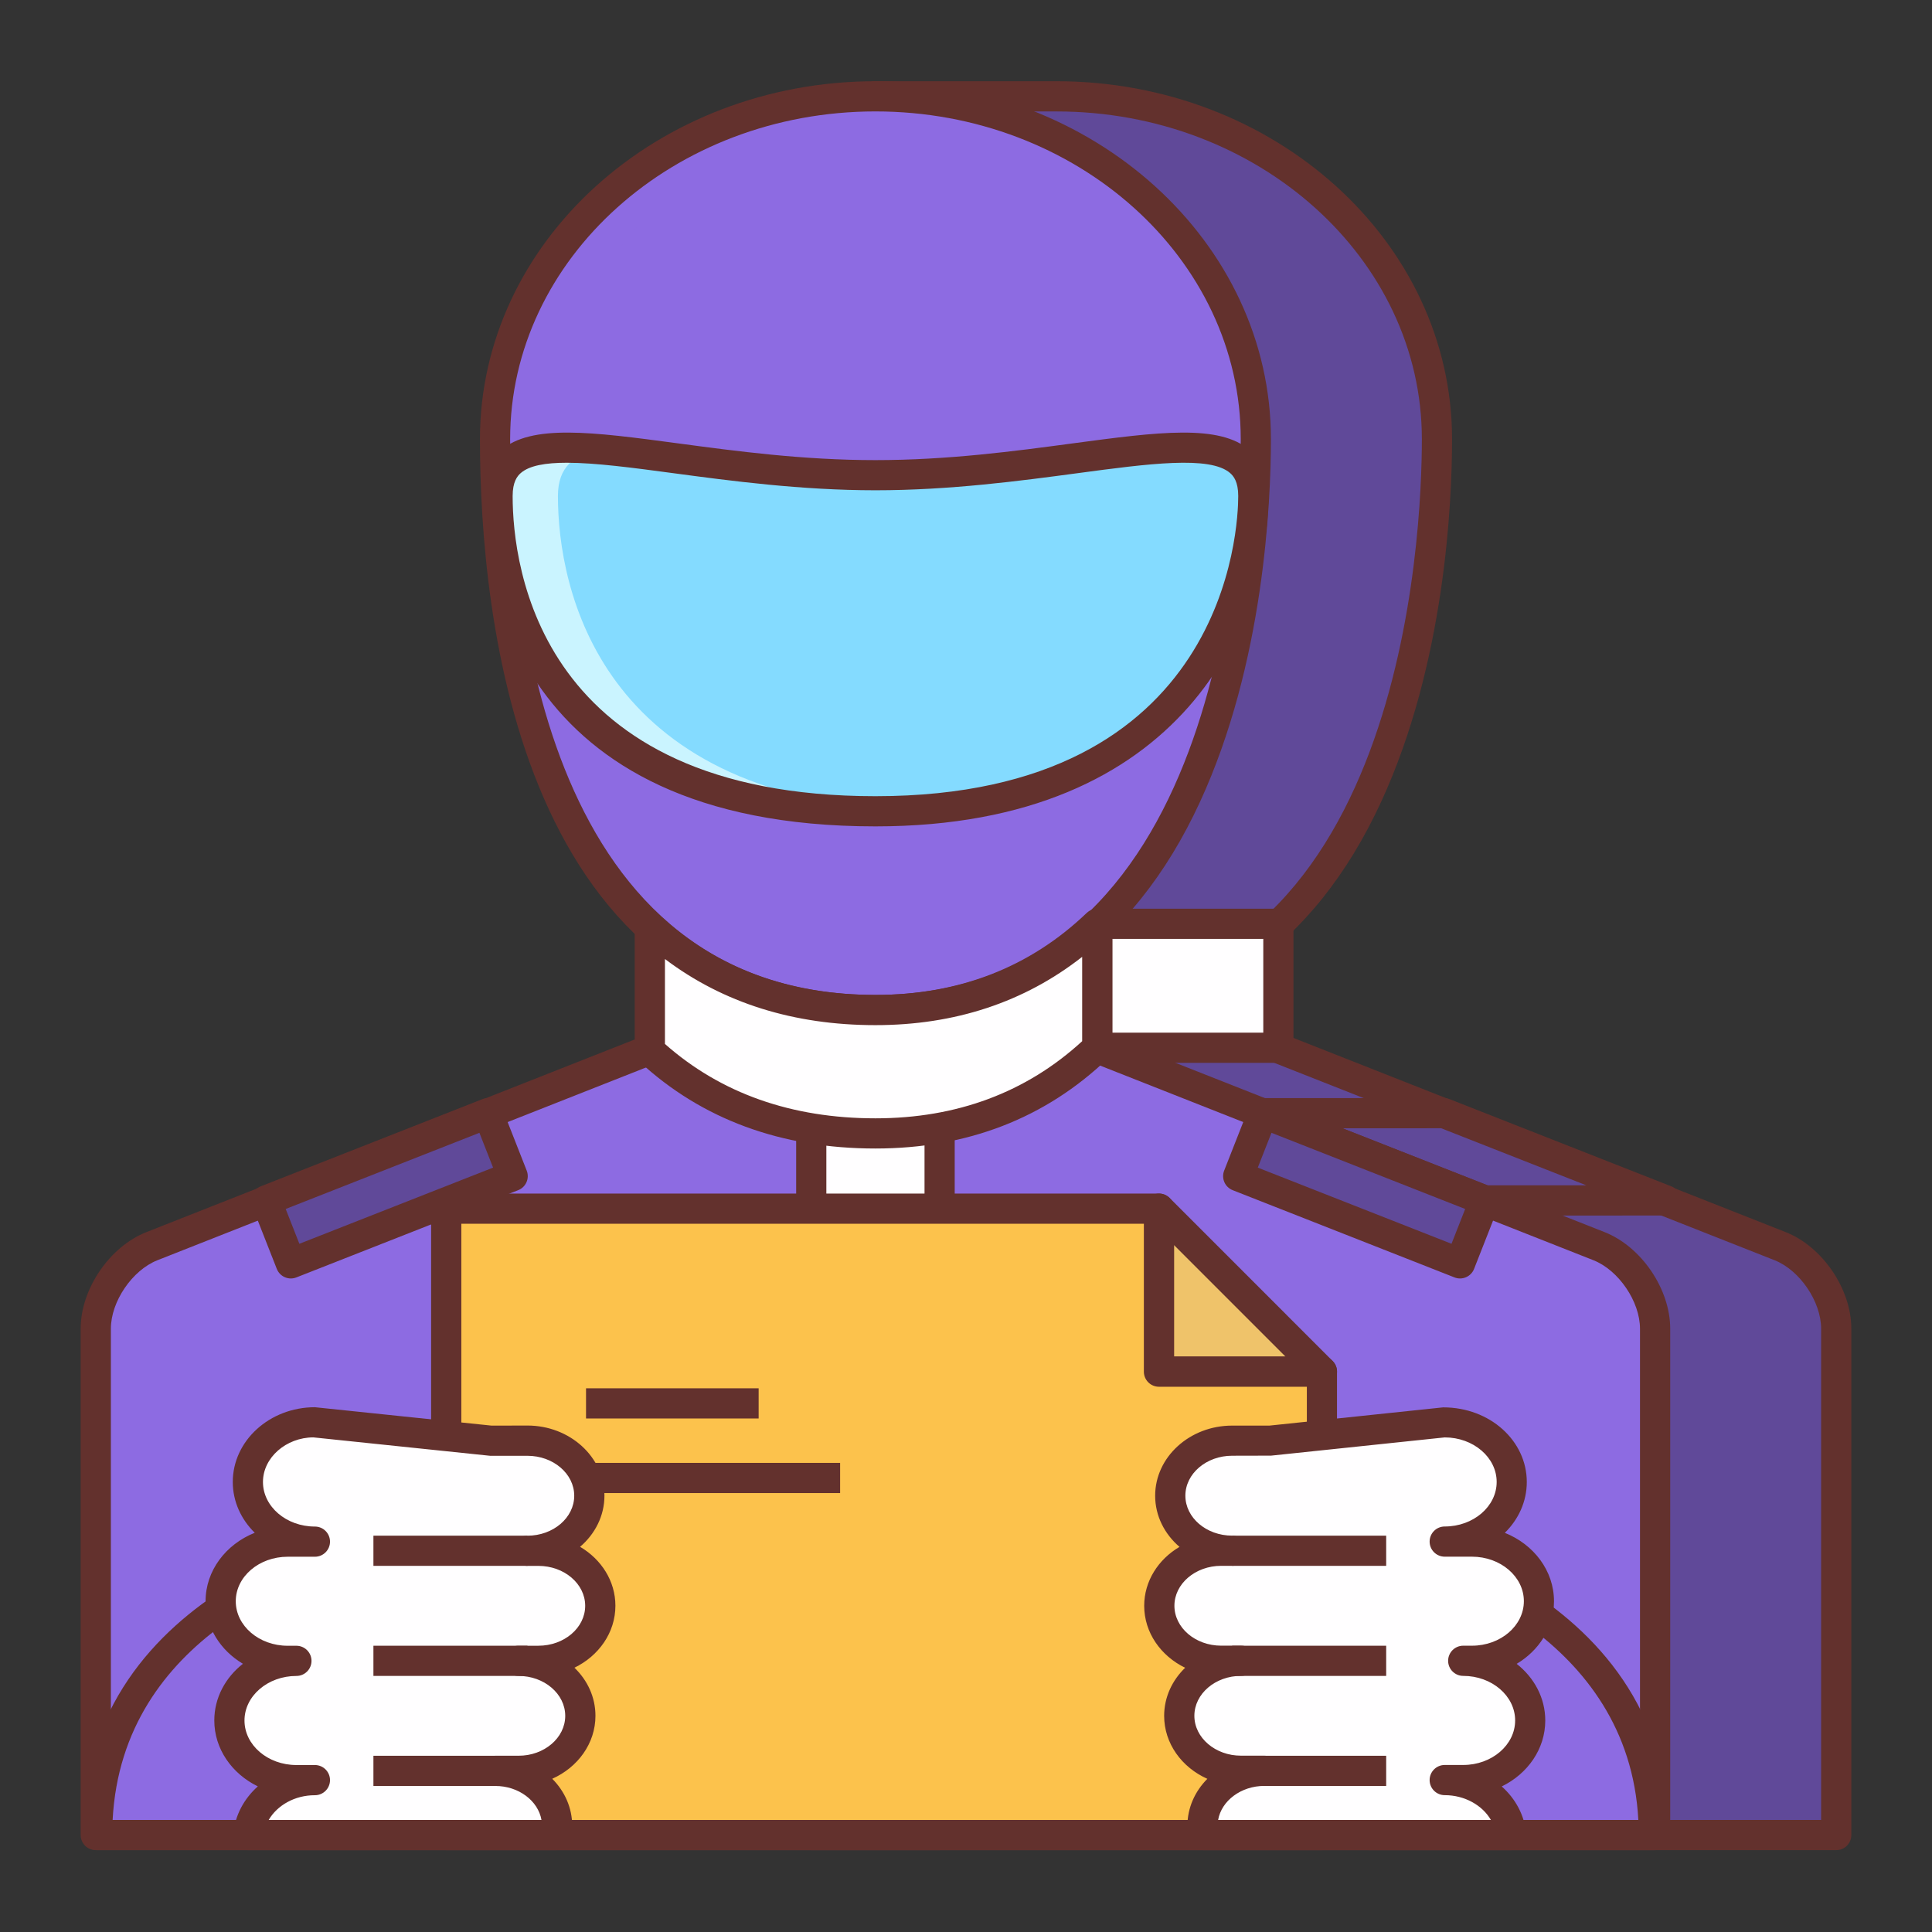 <svg xmlns="http://www.w3.org/2000/svg"  viewBox="0 0 64 64" width="64px" height="64px"><rect x="0" y="0" width="64" height="64" fill="#333333" stroke="none"/><path fill="#604999" d="M58.966,41.28L36.861,32.56c-1.023-0.404-2.699-0.404-3.723,0L11.034,41.28 c-1.024,0.403-1.862,1.634-1.862,2.734v16.774h51.655V44.015C60.828,42.914,59.99,41.684,58.966,41.28z"/><path fill="#63312d" d="M60.828,61.288H9.172c-0.276,0-0.5-0.224-0.5-0.5V44.015c0-1.313,0.957-2.719,2.179-3.2l22.104-8.721 c1.147-0.452,2.944-0.453,4.09,0l22.105,8.72h0c1.222,0.481,2.178,1.887,2.178,3.2v16.773 C61.328,61.064,61.104,61.288,60.828,61.288z M9.672,60.288h50.655V44.015c0-0.9-0.708-1.939-1.544-2.269h0l-22.105-8.721 c-0.91-0.36-2.446-0.359-3.356,0l-22.104,8.721c-0.838,0.33-1.545,1.369-1.545,2.269V60.288z"/><polygon fill="#604999" points="47.835,36.875 55.183,39.765 49.184,39.767 41.836,36.877"/><path fill="#63312d" d="M49.184,40.267c-0.062,0-0.125-0.012-0.183-0.035l-7.348-2.89c-0.224-0.088-0.353-0.322-0.308-0.559 c0.044-0.236,0.251-0.407,0.491-0.407l5.999-0.001c0.062,0,0.125,0.012,0.183,0.035l7.348,2.89 c0.224,0.088,0.353,0.322,0.308,0.559c-0.044,0.236-0.251,0.407-0.491,0.407L49.184,40.267z M44.472,37.376l4.807,1.89 l3.269-0.001l-4.807-1.89L44.472,37.376z"/><path fill="#604999" d="M35,3.191h-6V4.56c-3.931,1.922-6.601,5.674-6.601,9.988c0,4.905,0.876,13.705,6.601,17.307v1.604h6 c10.657,0,12.601-12.639,12.601-18.911C47.601,8.276,41.959,3.191,35,3.191z"/><path fill="#63312d" d="M35,33.959h-6c-0.276,0-0.5-0.224-0.5-0.5v-1.333c-5.736-3.827-6.601-12.629-6.601-17.579 c0-4.266,2.521-8.185,6.601-10.296v-1.06c0-0.276,0.224-0.5,0.5-0.5h6c7.224,0,13.101,5.319,13.101,11.856 c0,2.081-0.229,7.417-2.35,12.017C43.521,31.402,39.803,33.959,35,33.959z M29.5,32.959H35c11.517,0,12.101-15.337,12.101-18.411 c0-5.986-5.428-10.856-12.101-10.856h-5.5V4.56c0,0.191-0.109,0.365-0.28,0.449c-3.898,1.906-6.32,5.561-6.32,9.539 c0,4.81,0.827,13.398,6.367,16.883c0.146,0.092,0.234,0.251,0.234,0.423V32.959z"/><rect width="6" height="4.106" x="36.348" y="30.602" fill="#fffeff"/><path fill="#63312d" d="M42.348,35.208h-6c-0.276,0-0.5-0.224-0.5-0.5v-4.106c0-0.276,0.224-0.5,0.5-0.5h6c0.276,0,0.5,0.224,0.5,0.5 v4.106C42.848,34.984,42.624,35.208,42.348,35.208z M36.848,34.208h5v-3.106h-5V34.208z"/><path fill="#8d6be2" d="M52.966,41.28L30.861,32.56c-1.023-0.404-2.699-0.404-3.723,0L5.034,41.28 c-1.024,0.403-1.862,1.634-1.862,2.734v16.774h51.655V44.015C54.828,42.914,53.99,41.684,52.966,41.28z"/><path fill="#8d6be2" d="M5.172,45.218c0-1.101,0.837-2.332,1.862-2.735l22.104-8.72c1.024-0.404,2.7-0.404,3.723,0l21.224,8.372 c-0.313-0.379-0.698-0.688-1.119-0.854L30.861,32.56c-1.023-0.404-2.699-0.404-3.723,0L5.034,41.28 c-1.024,0.403-1.862,1.634-1.862,2.734v16.774h2V45.218z"/><path fill="#63312d" d="M54.828,61.288H3.172c-0.276,0-0.5-0.224-0.5-0.5V44.015c0-1.313,0.957-2.719,2.179-3.2l22.104-8.721 c1.147-0.452,2.944-0.453,4.09,0l22.105,8.72h0c1.222,0.481,2.178,1.887,2.178,3.2v16.773 C55.328,61.064,55.104,61.288,54.828,61.288z M3.672,60.288h50.655V44.015c0-0.9-0.708-1.939-1.544-2.269h0l-22.105-8.721 c-0.91-0.36-2.446-0.359-3.356,0L5.218,41.746c-0.838,0.33-1.545,1.369-1.545,2.269V60.288z"/><rect width="4.252" height="25.605" x="26.874" y="35.183" fill="#fffeff"/><path fill="#63312d" d="M31.126,61.288h-4.252c-0.276,0-0.5-0.224-0.5-0.5V35.183c0-0.276,0.224-0.5,0.5-0.5h4.252 c0.276,0,0.5,0.224,0.5,0.5v25.605C31.626,61.064,31.402,61.288,31.126,61.288z M27.374,60.288h3.252V35.683h-3.252V60.288z"/><path fill="#8d6be2" d="M41.601,14.548c0,6.272-1.944,18.911-12.601,18.911c-11.17,0-12.601-12.639-12.601-18.911 c0-6.272,5.642-11.356,12.601-11.356S41.601,8.276,41.601,14.548z"/><path fill="#8d6be2" d="M18.399,14.548c0-5.968,5.11-10.85,11.601-11.311c-0.331-0.023-0.663-0.046-1-0.046 c-6.959,0-12.601,5.085-12.601,11.356c0,6.272,1.431,18.911,12.601,18.911c0.334,0,0.66-0.013,0.977-0.037 C19.742,32.672,18.399,20.623,18.399,14.548z"/><path fill="#63312d" d="M29,33.959c-11.824,0-13.101-13.575-13.101-19.411C15.899,8.01,21.776,2.691,29,2.691 S42.101,8.01,42.101,14.548c0,2.081-0.229,7.417-2.35,12.017C37.521,31.402,33.803,33.959,29,33.959z M29,3.691 c-6.672,0-12.101,4.87-12.101,10.856c0,5.536,1.179,18.411,12.101,18.411c11.517,0,12.101-15.337,12.101-18.411 C41.101,8.562,35.672,3.691,29,3.691z"/><path fill="#fffeff" d="M29,33.459c-3.254,0-5.667-1.087-7.473-2.762v4.106c1.806,1.67,4.225,2.742,7.473,2.742 c3.157,0,5.544-1.113,7.348-2.838v-4.106C34.543,32.331,32.163,33.459,29,33.459z"/><path fill="#fffeff" d="M23.527,34.804v-2.668c-0.736-0.406-1.404-0.887-2-1.438v4.106c1.806,1.67,4.225,2.742,7.473,2.742 c0.333,0,0.652-0.019,0.968-0.043C27.234,37.299,25.136,36.291,23.527,34.804z"/><path fill="#63312d" d="M29,38.046c-3.121,0-5.749-0.967-7.813-2.875c-0.103-0.095-0.161-0.228-0.161-0.367v-4.106 c0-0.199,0.118-0.379,0.3-0.458c0.182-0.08,0.394-0.043,0.54,0.091c1.881,1.744,4.281,2.628,7.133,2.628 c2.764,0,5.12-0.915,7.001-2.718c0.146-0.139,0.358-0.178,0.542-0.099s0.304,0.26,0.304,0.46v4.106 c0,0.136-0.056,0.267-0.154,0.361C34.628,37.044,32.04,38.046,29,38.046z M22.027,34.582c1.849,1.635,4.193,2.464,6.973,2.464 c2.698,0,5-0.859,6.848-2.555v-2.794c-1.917,1.502-4.216,2.262-6.848,2.262c-2.706,0-5.046-0.736-6.973-2.191V34.582z"/><path fill="#84dbff" d="M41.518,16.432c0,3.145-1.932,10.443-12.518,10.443c-11.097,0-12.518-7.299-12.518-10.443 c0-3.147,5.604-0.69,12.518-0.69S41.518,13.284,41.518,16.432z"/><path fill="#caf4ff" d="M18.482,16.432c0-0.963,0.529-1.397,1.454-1.542c-2.135-0.188-3.454,0.02-3.454,1.542 c0,3.145,1.421,10.443,12.518,10.443c0.343,0,0.653-0.027,0.978-0.043C19.84,26.386,18.482,19.474,18.482,16.432z"/><path fill="#63312d" d="M29,27.375c-12.079,0-13.018-8.376-13.018-10.943c0-0.65,0.205-1.159,0.609-1.513 c1.009-0.882,3.041-0.61,5.854-0.234c1.948,0.261,4.156,0.557,6.554,0.557s4.606-0.295,6.554-0.557 c2.813-0.376,4.846-0.648,5.854,0.234c0.404,0.354,0.609,0.863,0.609,1.513C42.018,20.496,39.276,27.375,29,27.375z M18.775,15.329c-0.705,0-1.24,0.093-1.525,0.342c-0.115,0.101-0.268,0.29-0.268,0.761c0,2.333,0.867,9.943,12.018,9.943 c11.68,0,12.018-8.926,12.018-9.943c0-0.472-0.153-0.66-0.268-0.761c-0.667-0.583-2.705-0.311-5.062,0.005 c-1.881,0.252-4.223,0.565-6.687,0.565s-4.806-0.313-6.687-0.565C20.963,15.495,19.718,15.329,18.775,15.329z"/><path fill="#8d6be2" d="M12.648,60.788V51.03c0,0-9.429,1.683-9.429,9.758H12.648z"/><path fill="#8d6be2" d="M45.356,60.788V51.03c0,0,9.429,1.683,9.429,9.758H45.356z"/><path fill="#63312d" d="M12.647,61.288H3.218c-0.276,0-0.5-0.224-0.5-0.5c0-8.397,9.743-10.232,9.841-10.25 c0.146-0.027,0.295,0.014,0.409,0.109c0.114,0.095,0.179,0.235,0.179,0.383v9.758C13.147,61.064,12.924,61.288,12.647,61.288z M3.731,60.288h8.417v-8.635C10.182,52.147,4.05,54.174,3.731,60.288z"/><path fill="#63312d" d="M54.786,61.288h-9.429c-0.276,0-0.5-0.224-0.5-0.5V51.03c0-0.148,0.065-0.289,0.179-0.383 c0.113-0.095,0.264-0.136,0.409-0.109c0.098,0.018,9.841,1.853,9.841,10.25C55.286,61.064,55.062,61.288,54.786,61.288z M45.856,60.288h8.416c-0.323-6.036-6.466-8.119-8.416-8.629V60.288z"/><rect width="2.239" height="7.895" x="43.981" y="35.416" fill="#604999" transform="rotate(-68.531 45.101 39.365)"/><path fill="#63312d" d="M48.365,42.351c-0.062,0-0.124-0.012-0.183-0.035l-7.348-2.89c-0.257-0.101-0.383-0.391-0.282-0.648 l0.819-2.084c0.048-0.124,0.144-0.223,0.266-0.276c0.122-0.053,0.26-0.054,0.383-0.007l7.348,2.89 c0.257,0.101,0.383,0.391,0.282,0.648l-0.819,2.084c-0.048,0.124-0.144,0.223-0.266,0.276 C48.501,42.337,48.433,42.351,48.365,42.351z M41.666,38.679l6.417,2.523l0.453-1.153l-6.417-2.523L41.666,38.679z"/><rect width="7.895" height="2.239" x="8.952" y="38.244" fill="#604999" transform="rotate(-21.471 12.898 39.364)"/><path fill="#63312d" d="M9.635,42.351c-0.068,0-0.136-0.014-0.2-0.042c-0.122-0.053-0.217-0.152-0.266-0.276l-0.819-2.084 c-0.101-0.257,0.025-0.547,0.282-0.648l7.348-2.89c0.124-0.047,0.262-0.046,0.383,0.007c0.122,0.053,0.217,0.152,0.266,0.276 l0.819,2.084c0.101,0.257-0.025,0.547-0.282,0.648l-7.348,2.89C9.759,42.339,9.697,42.351,9.635,42.351z M9.464,40.049 l0.453,1.153l6.417-2.523l-0.453-1.153L9.464,40.049z"/><polygon fill="#efc36a" points="38.391,40.038 43.79,45.438 38.391,45.438"/><path fill="#63312d" d="M43.791,45.938h-5.399c-0.276,0-0.5-0.224-0.5-0.5v-5.4c0-0.202,0.122-0.385,0.309-0.462 c0.188-0.078,0.402-0.034,0.545,0.108l5.399,5.4c0.143,0.143,0.186,0.358,0.108,0.545C44.175,45.817,43.993,45.938,43.791,45.938z M38.891,44.938h3.692l-3.692-3.693V44.938z"/><polygon fill="#FCC24C" points="38.391,45.438 38.391,40.038 14.781,40.038 14.781,60.788 43.79,60.788 43.79,45.438"/><polygon fill="#FCC24C" points="16.781,42.038 38.391,42.038 38.391,40.038 14.781,40.038 14.781,60.788 16.781,60.788"/><path fill="#63312d" d="M43.791,61.288h-29.01c-0.276,0-0.5-0.224-0.5-0.5v-20.75c0-0.276,0.224-0.5,0.5-0.5h23.61 c0.276,0,0.5,0.224,0.5,0.5v4.9h4.899c0.276,0,0.5,0.224,0.5,0.5v15.35C44.291,61.064,44.067,61.288,43.791,61.288z M15.281,60.288h28.01v-14.35h-4.899c-0.276,0-0.5-0.224-0.5-0.5v-4.9h-22.61V60.288z"/><path fill="#fffeff" d="M9.53,55.017h0.289c-1.221,0-2.22,0.889-2.22,1.976c0,1.086,0.999,1.975,2.22,1.975h0.613 c-1.162,0-2.113,0.807-2.203,1.821H18.42c0.019-0.099,0.035-0.199,0.035-0.302c0-1.003-0.921-1.824-2.049-1.824h0.769 c1.128,0,2.05-0.82,2.05-1.822c0-1.003-0.923-1.823-2.05-1.823h0.661c1.128,0,2.05-0.82,2.05-1.823 c0-1.002-0.922-1.822-2.05-1.822h-0.363c1.129,0,2.05-0.821,2.05-1.824c0-1.002-0.921-1.823-2.05-1.823h-1.237l-5.804-0.607 c-1.221,0-2.221,0.888-2.221,1.975c0,1.086,0.999,1.976,2.221,1.976H9.53c-1.222,0-2.22,0.887-2.22,1.974 C7.31,54.127,8.308,55.017,9.53,55.017z"/><path fill="#fffeff" d="M12.432,58.967h-0.613c-1.221,0-2.22-0.889-2.22-1.975c0-1.087,0.999-1.976,2.22-1.976H11.53 c-1.222,0-2.22-0.889-2.22-1.975c0-1.086,0.998-1.974,2.22-1.974h0.902c-1.221,0-2.221-0.89-2.221-1.976 c0-0.846,0.609-1.566,1.455-1.846l-1.234-0.129c-1.221,0-2.221,0.888-2.221,1.975c0,1.086,0.999,1.976,2.221,1.976H9.53 c-1.222,0-2.22,0.887-2.22,1.974c0,1.086,0.998,1.975,2.22,1.975h0.289c-1.221,0-2.22,0.889-2.22,1.976 c0,1.086,0.999,1.975,2.22,1.975h0.613c-1.162,0-2.113,0.807-2.203,1.821h2C10.318,59.774,11.269,58.967,12.432,58.967z"/><path fill="#63312d" d="M18.42,61.288H8.229c-0.14,0-0.274-0.059-0.369-0.163s-0.142-0.242-0.129-0.381 c0.054-0.613,0.356-1.163,0.81-1.568c-0.857-0.417-1.442-1.24-1.442-2.184c0-0.75,0.368-1.422,0.948-1.877 c-0.744-0.442-1.237-1.207-1.237-2.074c0-1.011,0.671-1.883,1.629-2.266c-0.451-0.442-0.728-1.034-0.728-1.684 c0-1.364,1.221-2.475,2.721-2.475l5.856,0.61l1.185-0.003c1.406,0,2.55,1.042,2.55,2.323c0,0.667-0.311,1.27-0.807,1.694 c0.704,0.414,1.17,1.134,1.17,1.952c0,0.889-0.551,1.662-1.357,2.053c0.432,0.416,0.696,0.977,0.696,1.593 c0,0.915-0.584,1.708-1.431,2.086c0.411,0.413,0.661,0.96,0.661,1.56c0,0.136-0.019,0.268-0.044,0.397 C18.865,61.118,18.66,61.288,18.42,61.288z M8.901,60.288h9.036c-0.112-0.636-0.756-1.126-1.532-1.126c-0.276,0-0.5-0.224-0.5-0.5 s0.224-0.5,0.5-0.5h0.769c0.855,0,1.55-0.593,1.55-1.322c0-0.729-0.695-1.323-1.55-1.323c-0.276,0-0.5-0.224-0.5-0.5 s0.224-0.5,0.5-0.5h0.661c0.855,0,1.55-0.594,1.55-1.323c0-0.729-0.695-1.322-1.55-1.322h-0.363c-0.276,0-0.5-0.224-0.5-0.5 s0.224-0.5,0.5-0.5c0.854,0,1.55-0.594,1.55-1.324c0-0.729-0.695-1.323-1.55-1.323h-1.237l-5.856-0.61 c-0.896,0.003-1.668,0.665-1.668,1.478c0,0.813,0.772,1.476,1.721,1.476c0.276,0,0.5,0.224,0.5,0.5s-0.224,0.5-0.5,0.5H9.53 c-0.949,0-1.72,0.661-1.72,1.474c0,0.813,0.771,1.475,1.72,1.475h0.289c0.276,0,0.5,0.224,0.5,0.5s-0.224,0.5-0.5,0.5 c-0.948,0-1.72,0.662-1.72,1.476c0,0.813,0.771,1.475,1.72,1.475h0.613c0.276,0,0.5,0.224,0.5,0.5s-0.224,0.5-0.5,0.5 C9.769,59.467,9.184,59.801,8.901,60.288z"/><rect width="5.103" height="1" x="12.37" y="50.871" fill="#63312d"/><rect width="5.103" height="1" x="12.37" y="54.517" fill="#63312d"/><rect width="5.103" height="1" x="12.37" y="58.162" fill="#63312d"/><path fill="#fffeff" d="M38.403,53.193c0,1.003,0.922,1.823,2.05,1.823h0.661c-1.127,0-2.05,0.82-2.05,1.823 c0,1.002,0.923,1.822,2.05,1.822h0.769c-1.128,0-2.049,0.821-2.049,1.824c0,0.104,0.016,0.204,0.035,0.302H50.06 c-0.09-1.014-1.041-1.821-2.203-1.821h0.613c1.221,0,2.22-0.889,2.22-1.975c0-1.087-0.998-1.976-2.22-1.976h0.289 c1.222,0,2.22-0.889,2.22-1.975c0-1.086-0.998-1.974-2.22-1.974h-0.902c1.221,0,2.221-0.89,2.221-1.976 c0-1.086-1-1.975-2.221-1.975l-5.804,0.607h-1.237c-1.129,0-2.05,0.821-2.05,1.823c0,1.003,0.921,1.824,2.05,1.824h-0.363 C39.325,51.371,38.403,52.191,38.403,53.193z"/><path fill="#fffeff" d="M41.064,56.84c0-1.003,0.923-1.823,2.05-1.823h-0.661c-1.128,0-2.05-0.82-2.05-1.823 c0-1.002,0.922-1.822,2.05-1.822h0.363c-1.129,0-2.05-0.821-2.05-1.824c0-0.737,0.501-1.48,1.214-1.823h-1.164 c-1.129,0-2.05,0.821-2.05,1.823c0,1.003,0.921,1.824,2.05,1.824h-0.363c-1.128,0-2.05,0.82-2.05,1.822 c0,1.003,0.922,1.823,2.05,1.823h0.661c-1.127,0-2.05,0.82-2.05,1.823c0,1.002,0.923,1.822,2.05,1.822h0.769 c-1.128,0-2.049,0.821-2.049,1.824c0,0.104,0.016,0.204,0.035,0.302h2c-0.019-0.099-0.035-0.199-0.035-0.302 c0-1.003,0.921-1.824,2.049-1.824h-0.769C41.987,58.662,41.064,57.842,41.064,56.84z"/><path fill="#63312d" d="M50.061,61.288H39.869c-0.24,0-0.445-0.17-0.491-0.405c-0.025-0.129-0.044-0.261-0.044-0.397 c0-0.6,0.25-1.147,0.661-1.56c-0.847-0.378-1.431-1.171-1.431-2.086c0-0.616,0.265-1.177,0.696-1.593 c-0.807-0.391-1.357-1.165-1.357-2.053c0-0.817,0.466-1.538,1.17-1.952c-0.496-0.424-0.807-1.027-0.807-1.694 c0-1.281,1.144-2.323,2.55-2.323h1.237l5.751-0.604c0.002,0,0.004,0,0.006,0c1.55,0,2.767,1.109,2.767,2.472 c0,0.649-0.276,1.241-0.728,1.684c0.958,0.383,1.629,1.254,1.629,2.266c0,0.867-0.493,1.632-1.237,2.074 c0.58,0.455,0.948,1.127,0.948,1.877c0,0.944-0.584,1.767-1.442,2.184c0.454,0.405,0.756,0.955,0.81,1.568 c0.012,0.14-0.035,0.278-0.129,0.381S50.201,61.288,50.061,61.288z M40.352,60.288h9.036c-0.282-0.487-0.868-0.821-1.53-0.821 c-0.276,0-0.5-0.224-0.5-0.5s0.224-0.5,0.5-0.5h0.613c0.948,0,1.72-0.662,1.72-1.475c0-0.813-0.771-1.476-1.72-1.476 c-0.276,0-0.5-0.224-0.5-0.5s0.224-0.5,0.5-0.5h0.289c0.949,0,1.72-0.662,1.72-1.475c0-0.812-0.771-1.474-1.72-1.474h-0.902 c-0.276,0-0.5-0.224-0.5-0.5s0.224-0.5,0.5-0.5c0.949,0,1.721-0.662,1.721-1.476c0-0.813-0.772-1.475-1.721-1.475l-5.751,0.604 l-1.29,0.003c-0.854,0-1.55,0.593-1.55,1.323c0,0.73,0.695,1.324,1.55,1.324c0.276,0,0.5,0.224,0.5,0.5s-0.224,0.5-0.5,0.5h-0.363 c-0.855,0-1.55,0.593-1.55,1.322c0,0.729,0.695,1.323,1.55,1.323h0.661c0.276,0,0.5,0.224,0.5,0.5s-0.224,0.5-0.5,0.5 c-0.855,0-1.55,0.594-1.55,1.323c0,0.729,0.695,1.322,1.55,1.322h0.769c0.276,0,0.5,0.224,0.5,0.5s-0.224,0.5-0.5,0.5 C41.108,59.162,40.464,59.652,40.352,60.288z"/><rect width="5.103" height="1" x="40.816" y="50.871" fill="#63312d"/><rect width="5.103" height="1" x="40.816" y="54.517" fill="#63312d"/><rect width="5.103" height="1" x="40.816" y="58.162" fill="#63312d"/><rect width="5.718" height="1" x="19.413" y="45.989" fill="#63312d"/><rect width="8.417" height="1" x="19.413" y="48.46" fill="#63312d"/></svg>